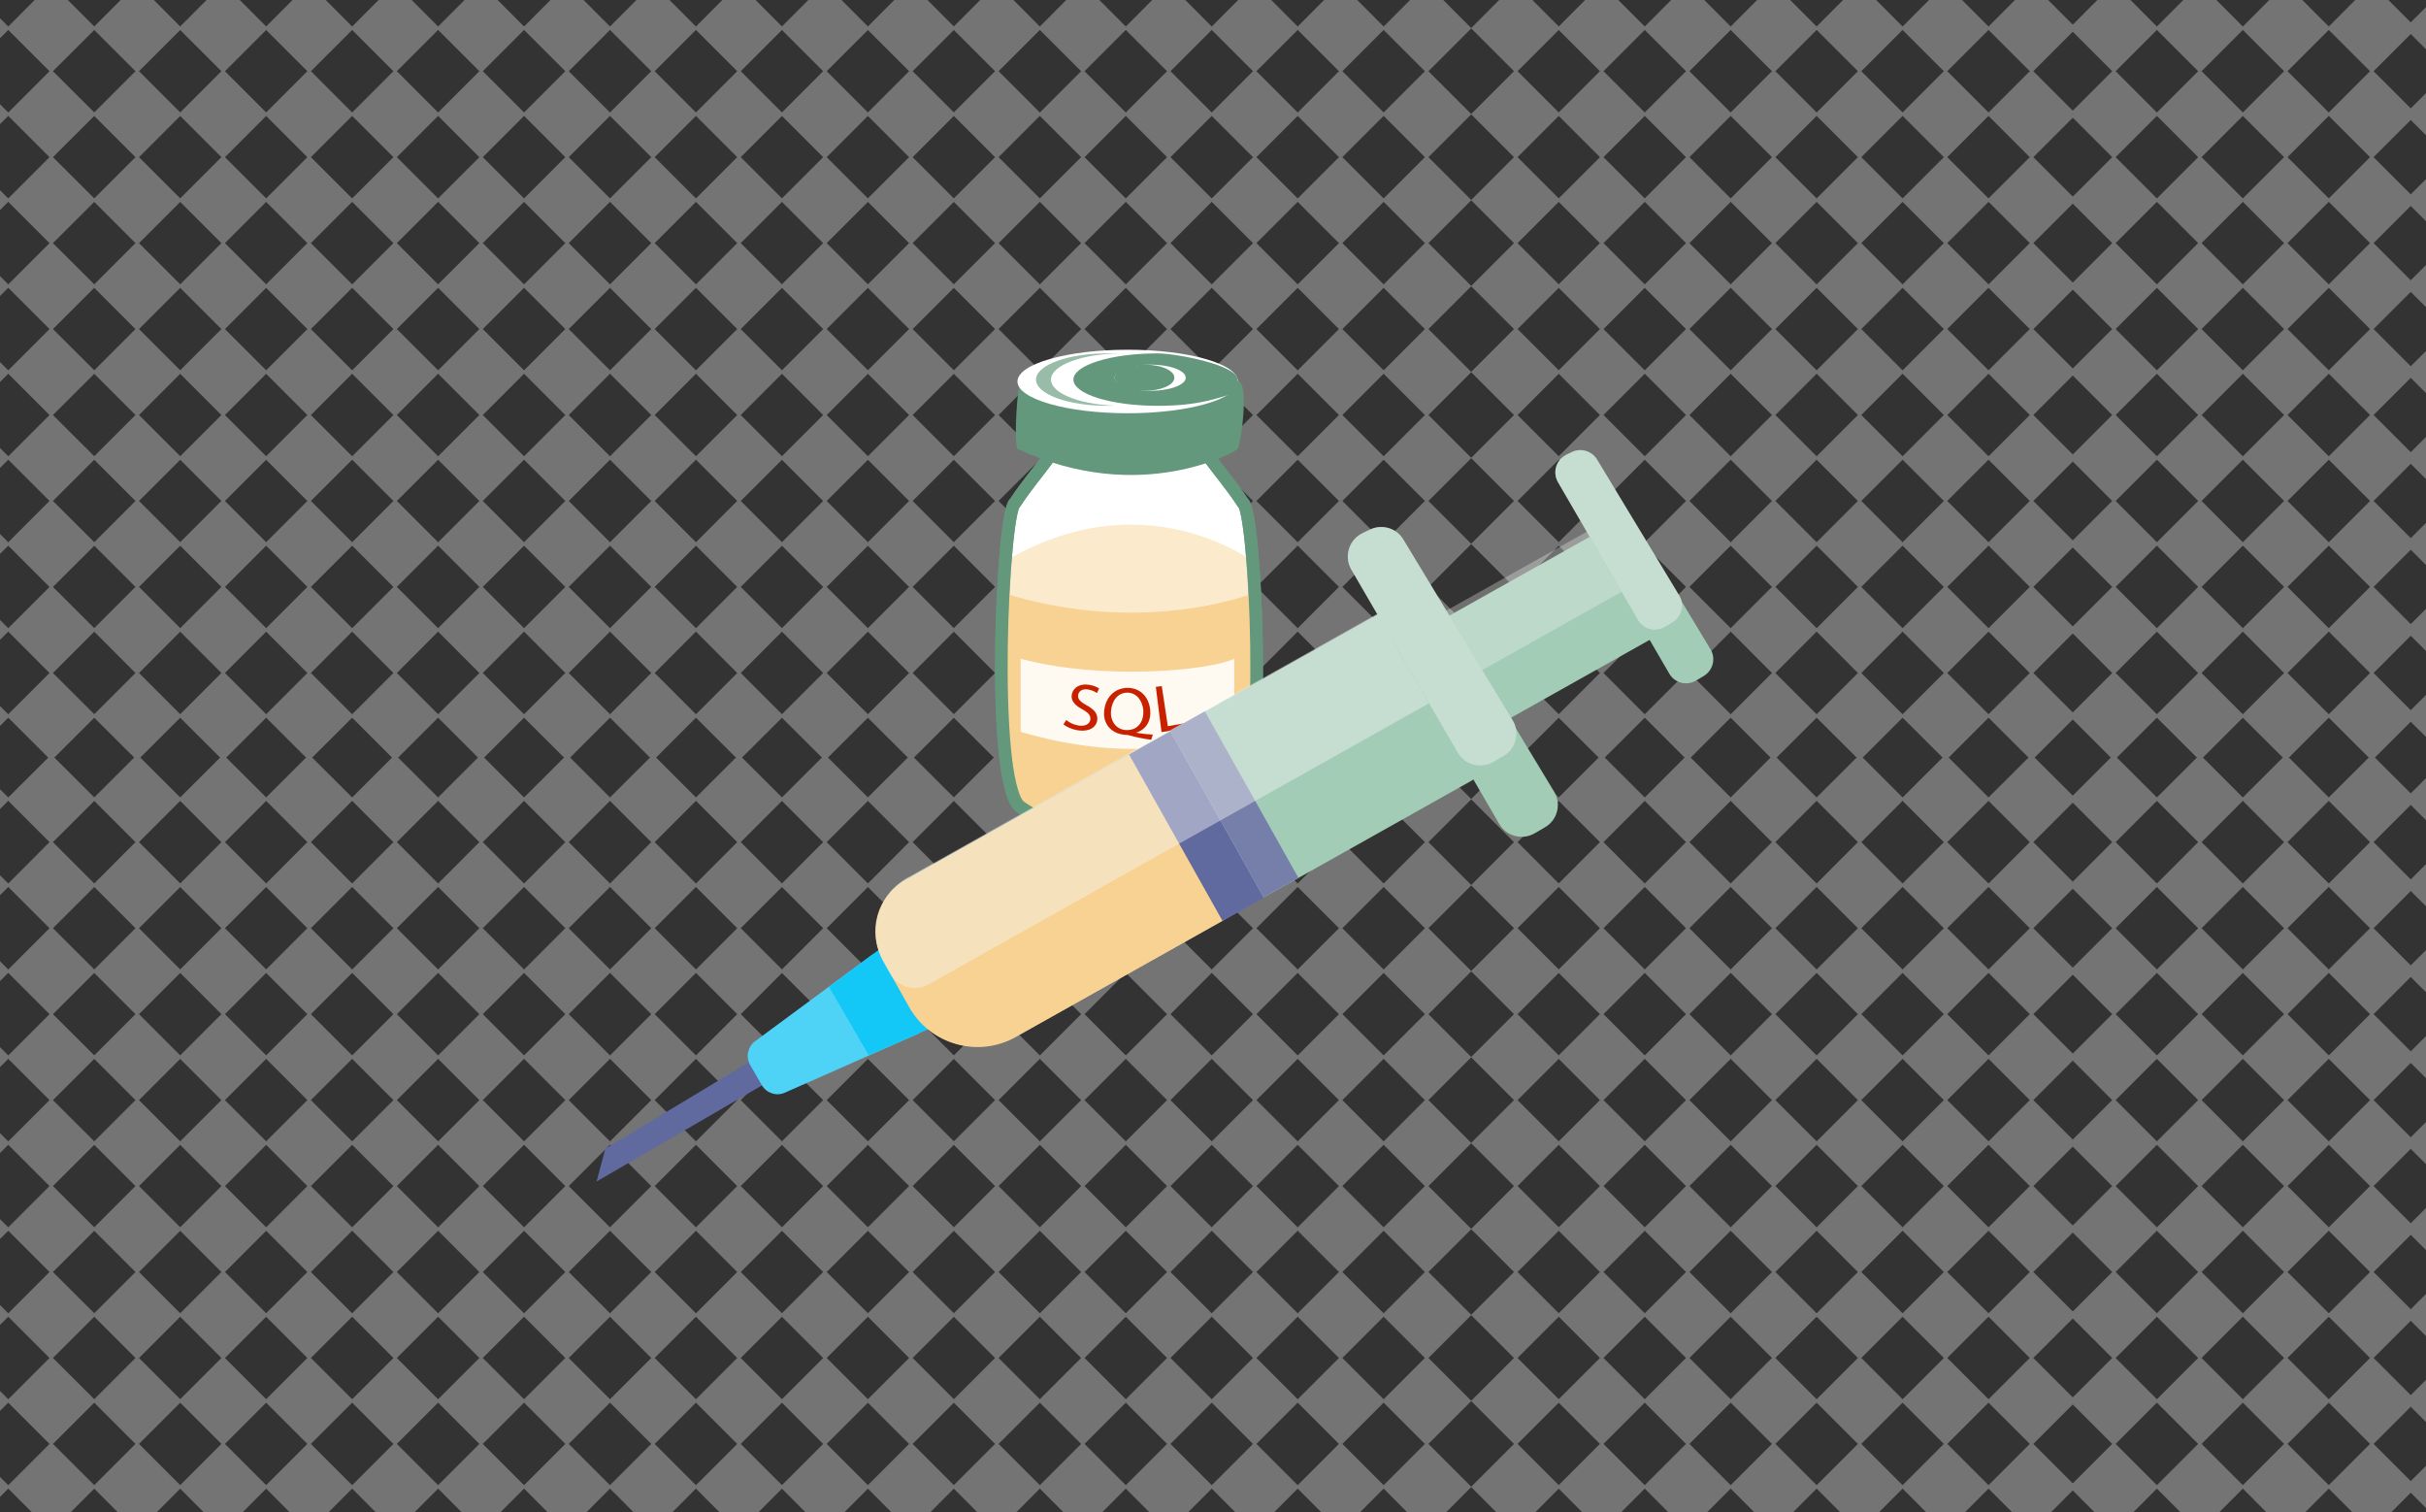 <?xml version="1.0" encoding="UTF-8"?><svg id="Layer_1" xmlns="http://www.w3.org/2000/svg" viewBox="0 0 192.51 119.99"><rect x="0" y="0" width="192.51" height="119.99" fill="#333333" stroke="none"/><defs><style>.cls-1,.cls-2{fill:#f7d292;}.cls-3,.cls-4,.cls-5{fill:#fff;}.cls-6{fill:#efefef;}.cls-7{fill:#a2ccb5;}.cls-8{fill:#c82100;}.cls-9{fill:#13c8f6;}.cls-10,.cls-11{fill:#63987c;}.cls-12{fill:#606a9f;}.cls-13{fill:#757faa;}.cls-14{fill:#4ed3f7;}.cls-4,.cls-15{stroke:#63987c;stroke-miterlimit:10;}.cls-15{fill:none;}.cls-16{opacity:.35;}.cls-5{opacity:.87;}.cls-17{opacity:.31;}.cls-17,.cls-18{fill:#f7f7f7;}.cls-18{opacity:.43;}.cls-2{opacity:.46;}.cls-11{opacity:.65;}</style></defs><g class="cls-16"><polygon class="cls-6" points="-2.62 -1.18 .79 -4.59 -2.75 -8.13 -6.3 -4.59 -2.89 -1.18 -6.3 2.24 -2.89 5.65 -6.3 9.06 -2.89 12.47 -6.3 15.88 -2.89 19.29 -6.3 22.7 -2.89 26.11 -6.3 29.52 -2.89 32.93 -6.3 36.34 -2.89 39.75 -6.3 43.16 -2.89 46.57 -6.3 49.98 -2.89 53.4 -6.3 56.81 -2.75 60.35 .79 56.81 -2.62 53.4 .79 49.98 -2.62 46.57 .79 43.16 -2.62 39.75 .79 36.34 -2.62 32.93 .79 29.52 -2.62 26.11 .79 22.7 -2.62 19.29 .79 15.88 -2.62 12.47 .79 9.06 -2.62 5.65 .79 2.24 -2.62 -1.18"/><polygon class="cls-6" points="4.2 -1.18 7.62 -4.59 4.07 -8.13 .52 -4.59 3.93 -1.18 .52 2.24 3.93 5.65 .52 9.06 3.93 12.47 .52 15.88 3.93 19.29 .52 22.7 3.93 26.11 .52 29.52 3.93 32.93 .52 36.34 3.93 39.75 .52 43.16 3.93 46.57 .52 49.98 3.93 53.4 .52 56.81 4.07 60.35 7.62 56.81 4.2 53.4 7.62 49.98 4.2 46.57 7.62 43.16 4.2 39.75 7.62 36.34 4.2 32.93 7.62 29.52 4.2 26.11 7.62 22.7 4.2 19.29 7.62 15.88 4.2 12.47 7.62 9.06 4.2 5.65 7.62 2.24 4.2 -1.18"/><polygon class="cls-6" points="11.03 -1.18 14.44 -4.59 10.89 -8.13 7.34 -4.59 10.75 -1.18 7.34 2.24 10.75 5.65 7.34 9.06 10.75 12.47 7.34 15.88 10.75 19.29 7.34 22.7 10.75 26.11 7.34 29.52 10.75 32.93 7.34 36.34 10.75 39.75 7.34 43.16 10.75 46.57 7.34 49.98 10.75 53.4 7.34 56.81 10.89 60.35 14.44 56.81 11.03 53.4 14.44 49.98 11.03 46.57 14.44 43.16 11.03 39.75 14.44 36.34 11.03 32.93 14.44 29.52 11.03 26.11 14.44 22.7 11.03 19.29 14.44 15.88 11.03 12.47 14.44 9.06 11.03 5.65 14.44 2.24 11.03 -1.18"/><polygon class="cls-6" points="17.85 -1.18 21.26 -4.59 17.71 -8.13 14.16 -4.59 17.57 -1.18 14.16 2.24 17.57 5.65 14.16 9.06 17.57 12.47 14.16 15.88 17.57 19.29 14.16 22.7 17.57 26.11 14.16 29.52 17.57 32.93 14.16 36.34 17.57 39.75 14.16 43.16 17.57 46.57 14.16 49.98 17.57 53.4 14.16 56.81 17.71 60.35 21.26 56.81 17.85 53.4 21.26 49.98 17.85 46.57 21.26 43.16 17.85 39.75 21.26 36.34 17.85 32.93 21.26 29.52 17.85 26.11 21.26 22.7 17.85 19.29 21.26 15.88 17.85 12.47 21.26 9.06 17.85 5.65 21.26 2.24 17.85 -1.18"/><polygon class="cls-6" points="24.67 -1.18 28.08 -4.59 24.53 -8.13 20.98 -4.59 24.39 -1.18 20.98 2.24 24.39 5.65 20.98 9.06 24.39 12.47 20.98 15.88 24.39 19.29 20.98 22.7 24.39 26.11 20.98 29.52 24.39 32.93 20.98 36.34 24.39 39.75 20.98 43.16 24.39 46.57 20.98 49.98 24.39 53.4 20.98 56.81 24.53 60.35 28.08 56.81 24.67 53.4 28.08 49.98 24.67 46.57 28.08 43.16 24.67 39.75 28.08 36.34 24.67 32.93 28.08 29.52 24.67 26.11 28.08 22.7 24.67 19.29 28.08 15.88 24.67 12.47 28.08 9.06 24.67 5.65 28.08 2.24 24.67 -1.18"/><polygon class="cls-6" points="31.49 -1.18 34.9 -4.59 31.35 -8.13 27.81 -4.59 31.22 -1.18 27.81 2.24 31.22 5.65 27.81 9.06 31.22 12.47 27.81 15.88 31.22 19.29 27.81 22.7 31.22 26.11 27.81 29.52 31.22 32.93 27.81 36.34 31.22 39.75 27.81 43.16 31.22 46.57 27.81 49.98 31.22 53.4 27.81 56.81 31.35 60.35 34.9 56.81 31.49 53.4 34.9 49.98 31.49 46.57 34.9 43.16 31.49 39.75 34.9 36.34 31.49 32.93 34.9 29.52 31.49 26.11 34.9 22.7 31.49 19.29 34.9 15.88 31.49 12.47 34.9 9.06 31.49 5.65 34.9 2.24 31.49 -1.18"/><polygon class="cls-6" points="38.31 -1.18 41.72 -4.59 38.17 -8.13 34.63 -4.59 38.04 -1.18 34.63 2.24 38.04 5.65 34.63 9.06 38.04 12.47 34.63 15.88 38.04 19.29 34.63 22.7 38.04 26.11 34.63 29.52 38.04 32.93 34.63 36.34 38.04 39.75 34.63 43.16 38.04 46.57 34.63 49.98 38.04 53.4 34.63 56.81 38.17 60.35 41.72 56.81 38.31 53.4 41.72 49.98 38.31 46.57 41.72 43.16 38.31 39.75 41.72 36.34 38.31 32.93 41.72 29.52 38.31 26.11 41.72 22.7 38.31 19.29 41.72 15.88 38.31 12.47 41.72 9.06 38.31 5.65 41.72 2.24 38.31 -1.18"/><polygon class="cls-6" points="45.13 -1.18 48.54 -4.59 45 -8.13 41.45 -4.59 44.86 -1.18 41.45 2.24 44.86 5.65 41.45 9.06 44.86 12.47 41.45 15.88 44.86 19.29 41.45 22.7 44.86 26.11 41.45 29.52 44.86 32.93 41.45 36.34 44.86 39.75 41.45 43.16 44.86 46.57 41.45 49.98 44.86 53.4 41.45 56.81 45 60.35 48.54 56.81 45.13 53.4 48.54 49.98 45.13 46.57 48.54 43.16 45.13 39.75 48.54 36.34 45.13 32.93 48.54 29.52 45.13 26.11 48.54 22.7 45.13 19.29 48.54 15.88 45.13 12.47 48.54 9.06 45.13 5.65 48.54 2.24 45.13 -1.18"/><polygon class="cls-6" points="51.95 -1.18 55.36 -4.59 51.82 -8.13 48.27 -4.59 51.68 -1.18 48.27 2.24 51.68 5.65 48.27 9.06 51.68 12.47 48.27 15.88 51.68 19.29 48.27 22.7 51.68 26.11 48.27 29.52 51.68 32.93 48.27 36.34 51.68 39.75 48.27 43.16 51.68 46.57 48.27 49.98 51.68 53.4 48.27 56.81 51.82 60.35 55.36 56.81 51.95 53.4 55.36 49.98 51.95 46.57 55.36 43.16 51.95 39.75 55.36 36.34 51.95 32.93 55.36 29.52 51.95 26.11 55.36 22.7 51.95 19.29 55.36 15.88 51.95 12.47 55.36 9.06 51.95 5.65 55.36 2.24 51.95 -1.18"/><polygon class="cls-6" points="58.78 -1.18 62.19 -4.59 58.64 -8.13 55.09 -4.59 58.5 -1.18 55.09 2.24 58.5 5.65 55.09 9.06 58.5 12.47 55.09 15.88 58.5 19.29 55.09 22.7 58.5 26.11 55.09 29.52 58.5 32.93 55.09 36.34 58.5 39.75 55.09 43.16 58.5 46.57 55.09 49.98 58.5 53.4 55.09 56.81 58.64 60.35 62.19 56.81 58.78 53.4 62.19 49.98 58.78 46.57 62.19 43.16 58.78 39.75 62.19 36.34 58.78 32.93 62.19 29.52 58.78 26.11 62.19 22.7 58.78 19.29 62.19 15.88 58.78 12.47 62.19 9.06 58.78 5.65 62.19 2.24 58.78 -1.18"/><polygon class="cls-6" points="65.6 -1.18 69.01 -4.59 65.46 -8.13 61.91 -4.59 65.32 -1.18 61.91 2.24 65.32 5.65 61.91 9.06 65.32 12.47 61.91 15.88 65.32 19.29 61.91 22.7 65.32 26.11 61.91 29.52 65.32 32.93 61.91 36.34 65.32 39.75 61.91 43.16 65.32 46.57 61.91 49.98 65.32 53.4 61.91 56.81 65.46 60.35 69.01 56.81 65.6 53.4 69.01 49.98 65.6 46.57 69.01 43.16 65.6 39.75 69.01 36.34 65.6 32.93 69.01 29.52 65.6 26.11 69.01 22.7 65.6 19.29 69.01 15.88 65.6 12.47 69.01 9.06 65.6 5.65 69.01 2.24 65.6 -1.18"/><polygon class="cls-6" points="72.42 -1.18 75.83 -4.59 72.28 -8.13 68.73 -4.59 72.14 -1.18 68.73 2.24 72.14 5.65 68.73 9.06 72.14 12.47 68.73 15.88 72.14 19.29 68.73 22.7 72.14 26.11 68.73 29.52 72.14 32.93 68.73 36.34 72.14 39.75 68.73 43.16 72.14 46.57 68.73 49.98 72.14 53.4 68.73 56.81 72.28 60.35 75.83 56.81 72.42 53.4 75.83 49.98 72.42 46.57 75.83 43.16 72.42 39.75 75.83 36.34 72.42 32.93 75.83 29.52 72.42 26.11 75.83 22.7 72.42 19.29 75.83 15.88 72.42 12.47 75.83 9.06 72.42 5.65 75.83 2.24 72.42 -1.18"/><polygon class="cls-6" points="79.24 -1.18 82.65 -4.59 79.1 -8.13 75.55 -4.59 78.96 -1.18 75.55 2.24 78.96 5.65 75.55 9.06 78.96 12.47 75.55 15.88 78.96 19.29 75.55 22.7 78.96 26.11 75.55 29.52 78.96 32.93 75.55 36.34 78.96 39.75 75.55 43.16 78.96 46.57 75.55 49.98 78.96 53.4 75.55 56.81 79.1 60.35 82.65 56.81 79.24 53.4 82.65 49.98 79.24 46.57 82.65 43.16 79.24 39.75 82.65 36.34 79.24 32.93 82.65 29.52 79.24 26.11 82.65 22.7 79.24 19.29 82.65 15.88 79.24 12.47 82.65 9.06 79.24 5.65 82.65 2.24 79.24 -1.18"/><polygon class="cls-6" points="86.06 -1.18 89.47 -4.59 85.92 -8.13 82.38 -4.59 85.79 -1.18 82.38 2.24 85.79 5.65 82.38 9.06 85.79 12.47 82.38 15.88 85.79 19.29 82.38 22.7 85.79 26.11 82.38 29.52 85.79 32.93 82.38 36.34 85.79 39.75 82.38 43.16 85.79 46.57 82.38 49.98 85.79 53.4 82.38 56.81 85.92 60.35 89.47 56.81 86.06 53.4 89.47 49.98 86.06 46.57 89.47 43.16 86.06 39.75 89.47 36.34 86.06 32.93 89.47 29.52 86.06 26.11 89.47 22.7 86.06 19.29 89.47 15.88 86.06 12.47 89.47 9.06 86.06 5.65 89.47 2.24 86.06 -1.18"/><polygon class="cls-6" points="92.88 -1.18 96.29 -4.59 92.74 -8.13 89.2 -4.59 92.61 -1.18 89.2 2.24 92.61 5.65 89.2 9.06 92.61 12.47 89.2 15.88 92.61 19.29 89.2 22.7 92.61 26.11 89.2 29.52 92.61 32.93 89.2 36.34 92.61 39.75 89.2 43.16 92.61 46.57 89.2 49.98 92.61 53.4 89.2 56.81 92.74 60.35 96.29 56.81 92.88 53.4 96.29 49.98 92.88 46.57 96.29 43.16 92.88 39.75 96.29 36.34 92.88 32.93 96.29 29.52 92.88 26.11 96.29 22.7 92.88 19.29 96.29 15.88 92.88 12.47 96.29 9.06 92.88 5.65 96.29 2.24 92.88 -1.18"/><polygon class="cls-6" points="99.7 -1.18 103.11 -4.59 99.57 -8.13 96.02 -4.59 99.43 -1.18 96.02 2.24 99.43 5.65 96.02 9.06 99.43 12.47 96.02 15.88 99.43 19.29 96.02 22.7 99.43 26.11 96.02 29.52 99.43 32.93 96.02 36.34 99.43 39.75 96.02 43.16 99.43 46.57 96.02 49.98 99.43 53.4 96.02 56.81 99.57 60.35 103.11 56.81 99.7 53.4 103.11 49.98 99.7 46.57 103.11 43.16 99.7 39.75 103.11 36.34 99.7 32.93 103.11 29.52 99.7 26.11 103.11 22.7 99.7 19.29 103.11 15.88 99.7 12.47 103.11 9.06 99.7 5.65 103.11 2.24 99.7 -1.18"/><polygon class="cls-6" points="106.52 -1.18 109.93 -4.59 106.39 -8.13 102.84 -4.59 106.25 -1.18 102.84 2.24 106.25 5.65 102.84 9.06 106.25 12.47 102.84 15.88 106.25 19.29 102.84 22.7 106.25 26.11 102.84 29.52 106.25 32.93 102.84 36.34 106.25 39.75 102.84 43.16 106.25 46.57 102.84 49.98 106.25 53.4 102.84 56.81 106.39 60.35 109.93 56.81 106.52 53.4 109.93 49.98 106.52 46.57 109.93 43.16 106.52 39.75 109.93 36.34 106.52 32.93 109.93 29.52 106.52 26.11 109.93 22.7 106.52 19.29 109.93 15.88 106.52 12.47 109.93 9.06 106.52 5.65 109.93 2.24 106.52 -1.18"/><polygon class="cls-6" points="113.35 -1.18 116.76 -4.59 113.21 -8.13 109.66 -4.59 113.07 -1.18 109.66 2.24 113.07 5.65 109.66 9.06 113.07 12.47 109.66 15.88 113.07 19.29 109.66 22.7 113.07 26.11 109.66 29.52 113.07 32.93 109.66 36.34 113.07 39.75 109.66 43.16 113.07 46.57 109.66 49.98 113.07 53.4 109.66 56.81 113.21 60.35 116.76 56.81 113.35 53.4 116.76 49.98 113.35 46.57 116.76 43.16 113.35 39.75 116.76 36.34 113.35 32.93 116.76 29.52 113.35 26.11 116.76 22.7 113.35 19.29 116.76 15.88 113.35 12.47 116.76 9.06 113.35 5.65 116.76 2.24 113.35 -1.18"/><polygon class="cls-6" points="120.42 -1.18 123.83 -4.59 120.28 -8.13 116.73 -4.59 120.14 -1.18 116.73 2.24 120.14 5.65 116.73 9.06 120.14 12.47 116.73 15.88 120.14 19.29 116.73 22.7 120.14 26.11 116.73 29.52 120.14 32.93 116.73 36.34 120.14 39.75 116.73 43.16 120.14 46.57 116.73 49.98 120.14 53.4 116.73 56.81 120.28 60.35 123.83 56.81 120.42 53.4 123.83 49.98 120.42 46.57 123.83 43.16 120.42 39.75 123.83 36.34 120.42 32.93 123.83 29.52 120.42 26.11 123.83 22.7 120.42 19.29 123.83 15.88 120.42 12.47 123.83 9.06 120.42 5.65 123.83 2.24 120.42 -1.18"/><polygon class="cls-6" points="127.24 -1.18 130.65 -4.59 127.1 -8.13 123.55 -4.59 126.96 -1.18 123.55 2.24 126.96 5.65 123.55 9.06 126.96 12.47 123.55 15.88 126.96 19.29 123.55 22.7 126.96 26.11 123.55 29.52 126.96 32.93 123.55 36.34 126.96 39.75 123.55 43.16 126.96 46.57 123.55 49.98 126.96 53.4 123.55 56.81 127.1 60.35 130.65 56.81 127.24 53.4 130.65 49.98 127.24 46.57 130.65 43.16 127.24 39.75 130.65 36.34 127.24 32.93 130.65 29.52 127.24 26.11 130.65 22.7 127.24 19.29 130.65 15.88 127.24 12.47 130.65 9.06 127.24 5.65 130.65 2.24 127.24 -1.18"/><polygon class="cls-6" points="134.06 -1.18 137.47 -4.59 133.92 -8.13 130.38 -4.59 133.79 -1.18 130.38 2.24 133.79 5.65 130.38 9.06 133.79 12.47 130.38 15.88 133.79 19.29 130.38 22.7 133.79 26.11 130.38 29.52 133.79 32.93 130.38 36.34 133.79 39.75 130.38 43.16 133.79 46.57 130.38 49.98 133.79 53.4 130.38 56.81 133.92 60.35 137.47 56.81 134.06 53.4 137.47 49.98 134.06 46.57 137.47 43.16 134.06 39.75 137.47 36.34 134.06 32.93 137.47 29.52 134.06 26.11 137.47 22.7 134.06 19.29 137.47 15.88 134.06 12.47 137.47 9.06 134.06 5.65 137.47 2.24 134.06 -1.18"/><polygon class="cls-6" points="140.88 -1.18 144.29 -4.59 140.74 -8.13 137.2 -4.59 140.61 -1.18 137.2 2.24 140.61 5.65 137.2 9.06 140.61 12.47 137.2 15.88 140.61 19.29 137.2 22.7 140.61 26.11 137.2 29.52 140.61 32.93 137.2 36.34 140.61 39.75 137.2 43.16 140.61 46.57 137.2 49.98 140.61 53.4 137.2 56.81 140.74 60.35 144.29 56.81 140.88 53.4 144.29 49.98 140.88 46.57 144.29 43.16 140.88 39.75 144.29 36.34 140.88 32.93 144.29 29.52 140.88 26.11 144.29 22.7 140.88 19.29 144.29 15.88 140.88 12.47 144.29 9.06 140.88 5.65 144.29 2.24 140.88 -1.18"/><polygon class="cls-6" points="147.7 -1.18 151.11 -4.59 147.57 -8.13 144.02 -4.59 147.43 -1.18 144.02 2.24 147.43 5.65 144.02 9.06 147.43 12.47 144.02 15.88 147.43 19.29 144.02 22.7 147.43 26.11 144.02 29.52 147.43 32.93 144.02 36.34 147.43 39.75 144.02 43.16 147.43 46.57 144.02 49.98 147.43 53.4 144.02 56.81 147.57 60.35 151.11 56.81 147.7 53.4 151.11 49.98 147.7 46.57 151.11 43.16 147.7 39.75 151.11 36.34 147.7 32.93 151.11 29.52 147.7 26.11 151.11 22.7 147.7 19.29 151.11 15.88 147.7 12.47 151.11 9.06 147.7 5.65 151.11 2.24 147.7 -1.18"/><polygon class="cls-6" points="154.52 -1.18 157.93 -4.59 154.39 -8.13 150.84 -4.59 154.25 -1.18 150.84 2.24 154.25 5.65 150.84 9.06 154.25 12.47 150.84 15.88 154.25 19.29 150.84 22.7 154.25 26.11 150.84 29.52 154.25 32.93 150.84 36.34 154.25 39.75 150.84 43.16 154.25 46.57 150.84 49.98 154.25 53.4 150.84 56.81 154.39 60.35 157.93 56.81 154.52 53.4 157.93 49.98 154.52 46.57 157.93 43.16 154.52 39.75 157.93 36.34 154.52 32.93 157.93 29.52 154.52 26.11 157.93 22.7 154.52 19.29 157.93 15.88 154.52 12.47 157.93 9.06 154.52 5.65 157.93 2.24 154.52 -1.18"/><polygon class="cls-6" points="161.35 -1.18 164.76 -4.59 161.21 -8.13 157.66 -4.59 161.07 -1.18 157.66 2.24 161.07 5.65 157.66 9.06 161.07 12.47 157.66 15.88 161.07 19.29 157.66 22.7 161.07 26.11 157.66 29.52 161.07 32.93 157.66 36.34 161.07 39.75 157.66 43.16 161.07 46.57 157.66 49.98 161.07 53.4 157.66 56.81 161.21 60.35 164.76 56.81 161.35 53.4 164.76 49.98 161.35 46.57 164.76 43.16 161.35 39.75 164.76 36.34 161.35 32.93 164.76 29.52 161.35 26.11 164.76 22.7 161.35 19.29 164.76 15.88 161.35 12.47 164.76 9.06 161.35 5.65 164.76 2.24 161.35 -1.18"/><polygon class="cls-6" points="167.88 -1.18 171.29 -4.59 167.74 -8.13 164.2 -4.59 167.61 -1.18 164.2 2.24 167.61 5.65 164.2 9.06 167.61 12.47 164.2 15.88 167.61 19.29 164.2 22.7 167.61 26.11 164.2 29.52 167.61 32.93 164.2 36.34 167.61 39.75 164.2 43.16 167.61 46.57 164.2 49.98 167.61 53.4 164.2 56.81 167.74 60.35 171.29 56.81 167.88 53.4 171.29 49.98 167.88 46.57 171.29 43.16 167.88 39.75 171.29 36.34 167.88 32.93 171.29 29.52 167.88 26.11 171.29 22.7 167.88 19.29 171.29 15.88 167.88 12.47 171.29 9.06 167.88 5.65 171.29 2.24 167.88 -1.18"/><polygon class="cls-6" points="174.7 -1.18 178.11 -4.59 174.57 -8.13 171.02 -4.59 174.43 -1.18 171.02 2.24 174.43 5.65 171.02 9.06 174.43 12.47 171.02 15.88 174.43 19.29 171.02 22.7 174.43 26.11 171.02 29.52 174.43 32.93 171.02 36.34 174.43 39.75 171.02 43.16 174.43 46.57 171.02 49.98 174.43 53.4 171.02 56.81 174.57 60.35 178.11 56.81 174.7 53.4 178.11 49.98 174.7 46.57 178.11 43.16 174.7 39.75 178.11 36.34 174.7 32.93 178.11 29.52 174.7 26.11 178.11 22.7 174.7 19.29 178.11 15.88 174.7 12.47 178.11 9.06 174.7 5.65 178.11 2.24 174.7 -1.18"/><polygon class="cls-6" points="181.52 -1.18 184.93 -4.59 181.39 -8.13 177.84 -4.59 181.25 -1.18 177.84 2.24 181.25 5.65 177.84 9.06 181.25 12.47 177.84 15.88 181.25 19.29 177.84 22.7 181.25 26.11 177.84 29.52 181.25 32.93 177.84 36.34 181.25 39.75 177.84 43.16 181.25 46.57 177.84 49.98 181.25 53.4 177.84 56.81 181.39 60.35 184.93 56.81 181.52 53.4 184.93 49.98 181.52 46.57 184.93 43.16 181.52 39.75 184.93 36.34 181.52 32.93 184.93 29.52 181.52 26.11 184.93 22.7 181.52 19.29 184.93 15.88 181.52 12.47 184.93 9.06 181.52 5.65 184.93 2.24 181.52 -1.18"/><polygon class="cls-6" points="188.35 -1.18 191.76 -4.59 188.21 -8.13 184.66 -4.59 188.07 -1.18 184.66 2.24 188.07 5.65 184.66 9.06 188.07 12.47 184.66 15.88 188.07 19.29 184.66 22.7 188.07 26.11 184.66 29.52 188.07 32.93 184.66 36.34 188.07 39.75 184.66 43.16 188.07 46.57 184.66 49.98 188.07 53.4 184.66 56.81 188.21 60.35 191.76 56.81 188.35 53.4 191.76 49.98 188.35 46.57 191.76 43.16 188.35 39.75 191.76 36.34 188.35 32.93 191.76 29.52 188.35 26.11 191.76 22.7 188.35 19.29 191.76 15.88 188.35 12.47 191.76 9.06 188.35 5.65 191.76 2.24 188.35 -1.18"/><polygon class="cls-6" points="194.52 -1.18 197.93 -4.59 194.39 -8.13 190.84 -4.59 194.25 -1.18 190.84 2.24 194.25 5.65 190.84 9.06 194.25 12.47 190.84 15.88 194.25 19.29 190.84 22.7 194.25 26.11 190.84 29.52 194.25 32.93 190.84 36.34 194.25 39.75 190.84 43.16 194.25 46.57 190.84 49.98 194.25 53.4 190.84 56.81 194.39 60.35 197.93 56.81 194.52 53.4 197.93 49.98 194.52 46.57 197.93 43.16 194.52 39.75 197.93 36.34 194.52 32.93 197.93 29.52 194.52 26.11 197.93 22.7 194.52 19.29 197.93 15.88 194.52 12.47 197.93 9.06 194.52 5.65 197.93 2.24 194.52 -1.18"/><polygon class="cls-6" points="-2.62 66.82 .79 63.41 -2.75 59.87 -6.3 63.41 -2.89 66.82 -6.3 70.24 -2.89 73.65 -6.3 77.06 -2.89 80.47 -6.3 83.88 -2.89 87.29 -6.3 90.7 -2.89 94.11 -6.3 97.52 -2.89 100.93 -6.3 104.34 -2.89 107.75 -6.3 111.16 -2.89 114.57 -6.3 117.98 -2.89 121.4 -6.3 124.81 -2.75 128.35 .79 124.81 -2.62 121.4 .79 117.98 -2.62 114.57 .79 111.16 -2.62 107.75 .79 104.34 -2.62 100.93 .79 97.52 -2.62 94.11 .79 90.7 -2.62 87.29 .79 83.88 -2.62 80.47 .79 77.06 -2.62 73.65 .79 70.24 -2.62 66.82"/><polygon class="cls-6" points="4.2 66.82 7.62 63.41 4.07 59.87 .52 63.41 3.93 66.82 .52 70.24 3.93 73.65 .52 77.06 3.93 80.47 .52 83.88 3.93 87.29 .52 90.7 3.93 94.11 .52 97.52 3.93 100.93 .52 104.34 3.93 107.75 .52 111.16 3.93 114.57 .52 117.98 3.93 121.4 .52 124.81 4.07 128.35 7.62 124.81 4.2 121.4 7.62 117.98 4.2 114.57 7.62 111.16 4.2 107.75 7.62 104.34 4.2 100.93 7.62 97.52 4.2 94.11 7.62 90.7 4.2 87.29 7.62 83.88 4.2 80.47 7.62 77.06 4.2 73.65 7.62 70.24 4.2 66.82"/><polygon class="cls-6" points="11.03 66.82 14.44 63.41 10.89 59.87 7.34 63.41 10.75 66.82 7.34 70.24 10.75 73.65 7.34 77.06 10.75 80.47 7.34 83.88 10.75 87.29 7.34 90.7 10.75 94.11 7.34 97.52 10.75 100.93 7.34 104.34 10.75 107.75 7.34 111.16 10.75 114.57 7.34 117.98 10.75 121.4 7.34 124.81 10.89 128.35 14.44 124.81 11.03 121.4 14.44 117.98 11.03 114.57 14.44 111.16 11.03 107.75 14.44 104.34 11.03 100.93 14.44 97.52 11.03 94.11 14.44 90.7 11.03 87.29 14.44 83.88 11.03 80.47 14.44 77.06 11.03 73.65 14.44 70.24 11.03 66.82"/><polygon class="cls-6" points="17.85 66.82 21.26 63.41 17.71 59.87 14.16 63.41 17.57 66.82 14.16 70.24 17.57 73.65 14.16 77.06 17.57 80.47 14.16 83.88 17.57 87.29 14.16 90.7 17.57 94.11 14.16 97.52 17.57 100.93 14.16 104.34 17.57 107.75 14.16 111.16 17.57 114.57 14.16 117.98 17.57 121.4 14.16 124.81 17.71 128.35 21.26 124.81 17.85 121.4 21.26 117.98 17.85 114.57 21.26 111.16 17.85 107.75 21.26 104.34 17.85 100.93 21.26 97.52 17.85 94.11 21.26 90.7 17.85 87.29 21.26 83.88 17.85 80.47 21.26 77.06 17.85 73.65 21.26 70.24 17.85 66.82"/><polygon class="cls-6" points="24.67 66.82 28.08 63.41 24.53 59.87 20.98 63.41 24.39 66.82 20.98 70.24 24.39 73.65 20.98 77.06 24.39 80.47 20.98 83.88 24.39 87.29 20.98 90.7 24.39 94.11 20.98 97.52 24.39 100.93 20.98 104.34 24.39 107.75 20.98 111.16 24.39 114.57 20.98 117.98 24.39 121.4 20.98 124.81 24.53 128.35 28.08 124.81 24.67 121.4 28.08 117.98 24.67 114.57 28.08 111.16 24.67 107.75 28.08 104.34 24.67 100.93 28.08 97.52 24.67 94.11 28.08 90.7 24.67 87.29 28.08 83.88 24.67 80.47 28.08 77.06 24.67 73.65 28.08 70.24 24.67 66.82"/><polygon class="cls-6" points="31.49 66.82 34.9 63.41 31.35 59.87 27.81 63.41 31.22 66.82 27.81 70.24 31.22 73.65 27.81 77.06 31.22 80.47 27.81 83.88 31.22 87.29 27.81 90.7 31.22 94.11 27.81 97.52 31.22 100.93 27.81 104.34 31.22 107.75 27.81 111.16 31.22 114.57 27.81 117.98 31.22 121.4 27.81 124.81 31.35 128.35 34.9 124.81 31.49 121.4 34.9 117.98 31.49 114.57 34.9 111.16 31.49 107.75 34.9 104.34 31.49 100.93 34.9 97.52 31.49 94.11 34.9 90.7 31.49 87.29 34.9 83.88 31.49 80.47 34.9 77.06 31.49 73.65 34.9 70.24 31.49 66.82"/><polygon class="cls-6" points="38.31 66.82 41.72 63.41 38.17 59.87 34.63 63.41 38.04 66.82 34.63 70.24 38.04 73.65 34.63 77.06 38.04 80.47 34.63 83.88 38.04 87.29 34.63 90.7 38.04 94.11 34.63 97.52 38.04 100.93 34.63 104.34 38.04 107.75 34.63 111.16 38.04 114.57 34.63 117.98 38.04 121.4 34.63 124.81 38.17 128.35 41.72 124.81 38.31 121.4 41.72 117.98 38.31 114.57 41.72 111.16 38.31 107.75 41.72 104.34 38.31 100.93 41.72 97.52 38.31 94.11 41.72 90.7 38.31 87.29 41.72 83.88 38.31 80.47 41.72 77.06 38.31 73.65 41.72 70.24 38.31 66.82"/><polygon class="cls-6" points="45.13 66.82 48.54 63.41 45 59.87 41.45 63.41 44.86 66.82 41.45 70.24 44.86 73.65 41.45 77.06 44.86 80.47 41.45 83.88 44.86 87.29 41.45 90.7 44.86 94.11 41.45 97.52 44.86 100.93 41.45 104.34 44.86 107.75 41.45 111.16 44.86 114.57 41.45 117.98 44.86 121.4 41.45 124.81 45 128.35 48.54 124.81 45.13 121.4 48.54 117.98 45.13 114.57 48.54 111.16 45.13 107.75 48.54 104.34 45.13 100.93 48.54 97.52 45.13 94.11 48.54 90.7 45.13 87.29 48.54 83.88 45.13 80.47 48.54 77.06 45.13 73.65 48.54 70.24 45.13 66.82"/><polygon class="cls-6" points="51.95 66.82 55.36 63.41 51.82 59.87 48.27 63.41 51.68 66.82 48.27 70.24 51.68 73.65 48.27 77.06 51.68 80.47 48.27 83.88 51.68 87.29 48.27 90.7 51.68 94.11 48.27 97.52 51.68 100.93 48.27 104.34 51.68 107.75 48.27 111.16 51.68 114.57 48.27 117.98 51.68 121.4 48.27 124.81 51.82 128.35 55.36 124.81 51.95 121.4 55.36 117.98 51.95 114.57 55.36 111.16 51.95 107.75 55.36 104.34 51.95 100.93 55.36 97.52 51.95 94.11 55.36 90.7 51.95 87.29 55.36 83.88 51.95 80.47 55.36 77.06 51.95 73.65 55.36 70.24 51.95 66.82"/><polygon class="cls-6" points="58.78 66.82 62.19 63.41 58.64 59.87 55.09 63.41 58.5 66.82 55.09 70.24 58.5 73.65 55.09 77.06 58.5 80.47 55.09 83.88 58.5 87.29 55.09 90.7 58.5 94.11 55.09 97.52 58.5 100.93 55.09 104.34 58.5 107.75 55.09 111.16 58.5 114.57 55.09 117.98 58.5 121.4 55.09 124.81 58.64 128.35 62.19 124.81 58.78 121.4 62.19 117.98 58.78 114.57 62.19 111.16 58.78 107.75 62.19 104.34 58.78 100.93 62.19 97.52 58.78 94.11 62.19 90.7 58.78 87.29 62.19 83.88 58.78 80.47 62.19 77.06 58.78 73.65 62.19 70.24 58.78 66.82"/><polygon class="cls-6" points="65.6 66.82 69.01 63.41 65.46 59.87 61.91 63.41 65.32 66.82 61.91 70.24 65.32 73.65 61.91 77.06 65.32 80.47 61.91 83.88 65.32 87.29 61.91 90.7 65.32 94.11 61.91 97.52 65.32 100.93 61.91 104.34 65.32 107.75 61.91 111.16 65.32 114.57 61.91 117.98 65.32 121.4 61.91 124.81 65.46 128.35 69.01 124.81 65.6 121.4 69.01 117.98 65.6 114.57 69.01 111.16 65.6 107.75 69.01 104.34 65.6 100.93 69.01 97.52 65.6 94.11 69.01 90.7 65.6 87.29 69.01 83.88 65.6 80.47 69.01 77.06 65.6 73.65 69.01 70.24 65.6 66.82"/><polygon class="cls-6" points="72.42 66.82 75.83 63.41 72.28 59.87 68.73 63.41 72.14 66.82 68.73 70.24 72.14 73.65 68.73 77.06 72.14 80.47 68.73 83.88 72.14 87.29 68.73 90.7 72.14 94.11 68.73 97.52 72.14 100.93 68.73 104.34 72.14 107.75 68.73 111.16 72.14 114.57 68.73 117.98 72.14 121.4 68.73 124.81 72.28 128.35 75.83 124.81 72.42 121.4 75.83 117.98 72.42 114.57 75.83 111.16 72.42 107.75 75.83 104.34 72.42 100.93 75.83 97.52 72.42 94.11 75.83 90.7 72.42 87.29 75.83 83.88 72.42 80.47 75.83 77.06 72.42 73.65 75.83 70.24 72.42 66.82"/><polygon class="cls-6" points="79.24 66.82 82.65 63.41 79.1 59.87 75.55 63.41 78.96 66.82 75.55 70.24 78.96 73.65 75.55 77.06 78.96 80.47 75.55 83.88 78.96 87.29 75.55 90.7 78.96 94.11 75.55 97.52 78.96 100.93 75.55 104.34 78.96 107.75 75.55 111.16 78.96 114.57 75.55 117.98 78.96 121.4 75.55 124.81 79.1 128.35 82.65 124.81 79.24 121.4 82.65 117.98 79.24 114.57 82.65 111.16 79.24 107.75 82.65 104.34 79.24 100.93 82.65 97.52 79.24 94.11 82.65 90.7 79.24 87.29 82.65 83.88 79.24 80.47 82.65 77.06 79.24 73.65 82.65 70.24 79.24 66.82"/><polygon class="cls-6" points="86.06 66.82 89.47 63.41 85.92 59.87 82.38 63.41 85.79 66.82 82.38 70.24 85.79 73.65 82.38 77.06 85.79 80.47 82.38 83.88 85.79 87.29 82.38 90.7 85.79 94.11 82.38 97.52 85.79 100.93 82.38 104.34 85.79 107.75 82.38 111.16 85.79 114.57 82.38 117.98 85.79 121.4 82.38 124.81 85.92 128.35 89.47 124.81 86.06 121.4 89.47 117.98 86.06 114.57 89.47 111.16 86.06 107.75 89.47 104.34 86.06 100.93 89.47 97.52 86.06 94.11 89.47 90.7 86.06 87.29 89.47 83.88 86.06 80.47 89.47 77.06 86.06 73.65 89.47 70.24 86.06 66.82"/><polygon class="cls-6" points="92.88 66.82 96.29 63.41 92.74 59.87 89.2 63.41 92.61 66.82 89.2 70.24 92.61 73.65 89.2 77.06 92.61 80.47 89.2 83.88 92.61 87.29 89.2 90.7 92.61 94.11 89.2 97.52 92.61 100.93 89.2 104.34 92.61 107.75 89.2 111.16 92.61 114.57 89.2 117.98 92.61 121.4 89.2 124.81 92.74 128.35 96.29 124.81 92.88 121.4 96.29 117.98 92.88 114.57 96.29 111.16 92.88 107.75 96.29 104.34 92.88 100.93 96.29 97.52 92.88 94.11 96.29 90.7 92.88 87.29 96.29 83.88 92.88 80.47 96.29 77.06 92.88 73.65 96.29 70.24 92.88 66.82"/><polygon class="cls-6" points="99.7 66.82 103.11 63.41 99.57 59.87 96.02 63.41 99.43 66.82 96.02 70.24 99.43 73.65 96.02 77.06 99.43 80.47 96.02 83.88 99.43 87.29 96.02 90.7 99.43 94.11 96.02 97.52 99.43 100.93 96.02 104.34 99.43 107.75 96.02 111.16 99.43 114.57 96.02 117.98 99.43 121.4 96.02 124.81 99.57 128.35 103.11 124.81 99.7 121.4 103.11 117.98 99.7 114.57 103.11 111.16 99.7 107.75 103.11 104.34 99.7 100.93 103.11 97.52 99.7 94.11 103.11 90.7 99.7 87.29 103.11 83.88 99.7 80.47 103.11 77.06 99.7 73.65 103.11 70.24 99.7 66.82"/><polygon class="cls-6" points="106.52 66.82 109.93 63.41 106.39 59.87 102.84 63.41 106.25 66.82 102.84 70.24 106.25 73.65 102.84 77.06 106.25 80.47 102.84 83.88 106.25 87.29 102.84 90.7 106.25 94.11 102.84 97.52 106.25 100.93 102.84 104.34 106.25 107.75 102.84 111.16 106.25 114.57 102.84 117.98 106.25 121.4 102.84 124.81 106.39 128.35 109.93 124.81 106.52 121.4 109.93 117.98 106.52 114.57 109.93 111.16 106.52 107.75 109.93 104.34 106.52 100.93 109.93 97.52 106.52 94.11 109.93 90.7 106.52 87.29 109.93 83.88 106.52 80.47 109.93 77.06 106.52 73.65 109.93 70.24 106.52 66.82"/><polygon class="cls-6" points="113.35 66.82 116.76 63.41 113.21 59.87 109.66 63.41 113.07 66.82 109.66 70.24 113.07 73.65 109.66 77.06 113.07 80.47 109.66 83.88 113.07 87.29 109.66 90.7 113.07 94.11 109.66 97.52 113.07 100.93 109.66 104.34 113.07 107.75 109.66 111.16 113.07 114.57 109.66 117.98 113.07 121.4 109.66 124.81 113.21 128.35 116.76 124.81 113.35 121.4 116.76 117.98 113.35 114.57 116.76 111.16 113.35 107.75 116.76 104.34 113.35 100.93 116.76 97.52 113.35 94.11 116.76 90.7 113.35 87.29 116.76 83.88 113.35 80.47 116.76 77.06 113.35 73.65 116.76 70.24 113.35 66.82"/><polygon class="cls-6" points="120.42 66.82 123.83 63.41 120.28 59.87 116.73 63.41 120.14 66.82 116.73 70.24 120.14 73.65 116.73 77.06 120.14 80.47 116.73 83.88 120.14 87.29 116.73 90.7 120.14 94.11 116.73 97.52 120.14 100.93 116.73 104.34 120.14 107.75 116.73 111.16 120.14 114.57 116.73 117.98 120.14 121.4 116.73 124.81 120.28 128.35 123.83 124.81 120.42 121.4 123.83 117.98 120.42 114.57 123.83 111.16 120.42 107.75 123.83 104.34 120.42 100.93 123.83 97.52 120.42 94.11 123.83 90.7 120.42 87.29 123.83 83.88 120.42 80.47 123.83 77.06 120.42 73.65 123.83 70.24 120.42 66.82"/><polygon class="cls-6" points="127.24 66.82 130.65 63.41 127.1 59.87 123.55 63.41 126.96 66.82 123.55 70.24 126.96 73.65 123.55 77.06 126.96 80.47 123.55 83.88 126.96 87.29 123.55 90.7 126.96 94.11 123.55 97.52 126.96 100.93 123.55 104.34 126.96 107.75 123.55 111.16 126.96 114.57 123.55 117.98 126.96 121.4 123.55 124.81 127.1 128.35 130.65 124.81 127.24 121.4 130.65 117.98 127.24 114.57 130.65 111.16 127.24 107.75 130.65 104.34 127.24 100.93 130.65 97.52 127.24 94.11 130.65 90.7 127.24 87.29 130.65 83.88 127.24 80.47 130.65 77.06 127.24 73.65 130.65 70.24 127.24 66.82"/><polygon class="cls-6" points="134.06 66.82 137.47 63.41 133.92 59.87 130.38 63.41 133.79 66.82 130.38 70.24 133.79 73.65 130.38 77.06 133.79 80.47 130.38 83.88 133.79 87.29 130.38 90.7 133.79 94.11 130.38 97.52 133.79 100.93 130.38 104.34 133.79 107.75 130.38 111.16 133.79 114.57 130.38 117.98 133.79 121.4 130.38 124.81 133.92 128.35 137.47 124.81 134.06 121.4 137.47 117.98 134.06 114.57 137.47 111.16 134.06 107.75 137.47 104.34 134.06 100.93 137.47 97.52 134.06 94.11 137.47 90.7 134.06 87.29 137.47 83.88 134.06 80.47 137.47 77.06 134.06 73.65 137.47 70.24 134.06 66.82"/><polygon class="cls-6" points="140.88 66.82 144.29 63.41 140.74 59.87 137.2 63.41 140.61 66.82 137.2 70.24 140.61 73.65 137.2 77.06 140.61 80.47 137.2 83.88 140.61 87.29 137.2 90.7 140.61 94.11 137.2 97.52 140.61 100.93 137.2 104.34 140.61 107.75 137.2 111.16 140.61 114.57 137.2 117.98 140.61 121.4 137.2 124.81 140.74 128.35 144.29 124.81 140.88 121.4 144.29 117.98 140.88 114.57 144.29 111.16 140.88 107.75 144.29 104.34 140.88 100.93 144.29 97.52 140.88 94.11 144.29 90.7 140.88 87.29 144.29 83.88 140.88 80.47 144.29 77.06 140.88 73.65 144.29 70.24 140.88 66.82"/><polygon class="cls-6" points="147.7 66.82 151.11 63.41 147.57 59.87 144.02 63.41 147.43 66.82 144.02 70.24 147.43 73.65 144.02 77.06 147.43 80.47 144.02 83.88 147.43 87.29 144.02 90.7 147.43 94.11 144.02 97.52 147.43 100.93 144.02 104.34 147.43 107.75 144.02 111.16 147.43 114.57 144.02 117.98 147.43 121.4 144.02 124.81 147.57 128.35 151.11 124.81 147.7 121.4 151.11 117.98 147.7 114.57 151.11 111.16 147.7 107.75 151.11 104.34 147.7 100.93 151.11 97.52 147.7 94.11 151.11 90.7 147.7 87.29 151.11 83.88 147.7 80.47 151.11 77.06 147.7 73.65 151.11 70.24 147.7 66.82"/><polygon class="cls-6" points="154.52 66.82 157.93 63.41 154.39 59.87 150.84 63.41 154.25 66.82 150.84 70.24 154.25 73.65 150.84 77.06 154.25 80.47 150.84 83.88 154.25 87.29 150.84 90.7 154.25 94.11 150.84 97.52 154.25 100.93 150.84 104.34 154.25 107.75 150.84 111.16 154.25 114.57 150.84 117.98 154.25 121.4 150.84 124.81 154.39 128.35 157.93 124.81 154.52 121.4 157.93 117.98 154.52 114.57 157.93 111.16 154.52 107.75 157.93 104.34 154.52 100.93 157.93 97.52 154.52 94.11 157.93 90.7 154.52 87.29 157.93 83.88 154.52 80.47 157.93 77.06 154.52 73.65 157.93 70.24 154.52 66.82"/><polygon class="cls-6" points="161.35 66.82 164.76 63.41 161.21 59.87 157.66 63.41 161.07 66.82 157.66 70.24 161.07 73.65 157.66 77.06 161.07 80.47 157.66 83.88 161.07 87.29 157.66 90.7 161.07 94.11 157.66 97.52 161.07 100.93 157.66 104.34 161.07 107.75 157.66 111.16 161.07 114.57 157.66 117.98 161.07 121.4 157.66 124.81 161.21 128.35 164.76 124.81 161.35 121.4 164.76 117.98 161.35 114.57 164.76 111.16 161.35 107.75 164.76 104.34 161.35 100.93 164.76 97.52 161.35 94.11 164.76 90.7 161.35 87.29 164.76 83.88 161.35 80.47 164.76 77.06 161.35 73.65 164.76 70.24 161.35 66.82"/><polygon class="cls-6" points="167.88 66.82 171.29 63.41 167.74 59.87 164.2 63.41 167.61 66.82 164.2 70.24 167.61 73.65 164.2 77.06 167.61 80.47 164.2 83.88 167.61 87.29 164.2 90.7 167.61 94.11 164.2 97.52 167.61 100.93 164.2 104.34 167.61 107.75 164.2 111.16 167.61 114.57 164.2 117.98 167.61 121.4 164.2 124.81 167.74 128.35 171.29 124.81 167.88 121.4 171.29 117.98 167.88 114.57 171.29 111.16 167.88 107.75 171.29 104.34 167.88 100.93 171.29 97.52 167.88 94.11 171.29 90.7 167.88 87.29 171.29 83.88 167.88 80.47 171.29 77.06 167.88 73.65 171.29 70.24 167.88 66.82"/><polygon class="cls-6" points="174.7 66.82 178.11 63.41 174.57 59.87 171.02 63.41 174.43 66.82 171.02 70.24 174.43 73.65 171.02 77.06 174.43 80.47 171.02 83.88 174.43 87.29 171.02 90.7 174.43 94.11 171.02 97.52 174.43 100.93 171.02 104.34 174.43 107.75 171.02 111.16 174.43 114.57 171.02 117.98 174.43 121.4 171.02 124.81 174.57 128.35 178.11 124.81 174.7 121.4 178.11 117.98 174.7 114.57 178.11 111.16 174.7 107.75 178.11 104.34 174.7 100.93 178.11 97.52 174.7 94.11 178.11 90.7 174.7 87.29 178.11 83.88 174.7 80.47 178.11 77.06 174.7 73.65 178.11 70.24 174.7 66.82"/><polygon class="cls-6" points="181.52 66.82 184.93 63.41 181.39 59.87 177.84 63.41 181.25 66.82 177.84 70.24 181.25 73.65 177.84 77.06 181.25 80.47 177.84 83.88 181.25 87.29 177.84 90.7 181.25 94.11 177.84 97.52 181.25 100.93 177.84 104.34 181.25 107.75 177.84 111.16 181.25 114.57 177.84 117.98 181.25 121.4 177.84 124.81 181.39 128.35 184.93 124.81 181.52 121.4 184.93 117.98 181.52 114.57 184.93 111.16 181.52 107.75 184.93 104.34 181.52 100.93 184.93 97.52 181.52 94.11 184.93 90.7 181.52 87.29 184.93 83.88 181.52 80.47 184.93 77.06 181.52 73.65 184.93 70.24 181.52 66.82"/><polygon class="cls-6" points="188.35 66.82 191.76 63.41 188.21 59.87 184.66 63.41 188.07 66.82 184.66 70.24 188.07 73.65 184.66 77.06 188.07 80.47 184.66 83.88 188.07 87.29 184.66 90.7 188.07 94.11 184.66 97.52 188.07 100.93 184.66 104.34 188.07 107.75 184.66 111.16 188.07 114.57 184.66 117.98 188.07 121.4 184.66 124.81 188.21 128.35 191.76 124.81 188.35 121.4 191.76 117.98 188.35 114.57 191.76 111.16 188.35 107.75 191.76 104.34 188.35 100.93 191.76 97.52 188.35 94.11 191.76 90.7 188.35 87.29 191.76 83.88 188.35 80.47 191.76 77.06 188.35 73.65 191.76 70.24 188.35 66.82"/><polygon class="cls-6" points="194.52 66.82 197.93 63.41 194.39 59.87 190.84 63.41 194.25 66.82 190.84 70.24 194.25 73.65 190.84 77.06 194.25 80.47 190.84 83.88 194.25 87.29 190.84 90.7 194.25 94.11 190.84 97.52 194.25 100.93 190.84 104.34 194.25 107.75 190.84 111.16 194.25 114.57 190.84 117.98 194.25 121.4 190.84 124.81 194.39 128.35 197.93 124.81 194.52 121.4 197.93 117.98 194.52 114.57 197.93 111.16 194.52 107.75 197.93 104.34 194.52 100.93 197.93 97.52 194.52 94.11 197.93 90.7 194.52 87.29 197.93 83.88 194.52 80.47 197.93 77.06 194.52 73.65 197.93 70.24 194.52 66.82"/></g><path class="cls-4" d="m98.64,39.91c-1.97-2.97-3.62-4.15-3.29-5.64,1.2-2.16-4.69-.39-5.76-.05-1.06-.33-6.96-2.11-5.76.05.33,1.48-1.32,2.67-3.29,5.64-.99.59-1.97,21.66.33,24.04,3.25,2.39,7.81,2.17,8.72,2.09.91.07,5.48.3,8.72-2.09,2.3-2.37,1.32-23.44.33-24.04Z"/><path class="cls-1" d="m79.54,47.03c-.3.59-.12,15.42,1.33,16.91,3.25,2.39,7.81,2.17,8.72,2.09.91.07,5.48.3,8.72-2.09,1.45-1.49,1.6-10.38,1.26-16.91,0,0-8.75,3.56-20.03,0Z"/><path class="cls-2" d="m79.54,44.66c0,2.37-.12,15.42,1.33,16.91,3.25,2.39,7.81,2.17,8.72,2.09.91.07,5.48.3,8.72-2.09,1.45-1.49,1.6-10.38,1.26-16.91,0,0-8.75-6.83-20.03,0Z"/><path class="cls-10" d="m81.03,30.12c-.3.3-.59,4.75-.3,5.49,9.79,4.6,17.5.15,17.5,0,.3-.74.89-5.3,0-5.4-.89-2.76-15.43-3.36-17.21-.09Z"/><ellipse class="cls-3" cx="89.49" cy="30.27" rx="8.75" ry="2.52"/><ellipse class="cls-11" cx="87.85" cy="30.12" rx="5.64" ry="2.08"/><ellipse class="cls-3" cx="89.04" cy="30.12" rx="5.64" ry="2.08"/><path class="cls-10" d="m98.21,30.12c0,.12.33.89.33.89-1.95.59-3.36,1.19-6.68,1.19-3.69,0-6.68-.93-6.68-2.08s2.99-2.08,6.68-2.08c1.47,0,6.35.93,6.35,2.08Z"/><ellipse class="cls-3" cx="91.27" cy="29.97" rx="2.82" ry="1.04"/><ellipse class="cls-10" cx="90.82" cy="29.97" rx="2.37" ry="1.04"/><path class="cls-15" d="m98.64,39.91c-1.97-2.97-3.62-4.15-3.29-5.64,1.2-2.16-4.69-.39-5.76-.05-1.06-.33-6.96-2.11-5.76.05.33,1.48-1.32,2.67-3.29,5.64-.99.59-1.97,21.66.33,24.04,3.25,2.39,7.81,2.17,8.72,2.09.91.07,5.48.3,8.72-2.09,2.3-2.37,1.32-23.44.33-24.04Z"/><path class="cls-5" d="m97.94,58.07c-2.96,1.04-8.62,2.44-16.95,0,0,.45,0-5.8,0-5.8,6.69,1.78,15.16.89,16.95,0v5.8Z"/><path class="cls-8" d="m84.61,57.13c.21.18.55.36.93.43.56.1.93-.1.98-.46.05-.33-.15-.55-.65-.83-.61-.32-.93-.72-.81-1.21.13-.55.69-.84,1.38-.72.37.06.62.18.78.29-.06.12-.12.24-.18.36-.11-.08-.35-.22-.68-.28-.5-.09-.75.16-.8.4-.07.33.13.55.63.83.62.34.94.67.88,1.19-.06.55-.61.99-1.64.8-.42-.08-.85-.28-1.04-.46.08-.12.15-.23.23-.35Z"/><path class="cls-8" d="m91.36,58.7c-.61-.08-1.2-.2-1.71-.34-.09-.03-.18-.05-.27-.05-1.05-.03-1.88-.75-1.76-1.91.12-1.15.9-1.82,1.86-1.82.97,0,1.68.68,1.79,1.74.09.92-.36,1.57-1.08,1.8,0,0,0,.01,0,.02.43.08.91.13,1.29.15-.04.13-.09.27-.13.4Zm-.63-2.31c-.05-.72-.49-1.43-1.27-1.43-.8,0-1.24.69-1.3,1.47-.06.76.39,1.5,1.27,1.5.9,0,1.35-.72,1.29-1.54Z"/><path class="cls-8" d="m91.72,54.5c.16-.02.31-.04.47-.06.16,1.06.32,2.12.48,3.18.61-.09,1.21-.21,1.81-.35.03.13.06.25.09.38-.79.19-1.59.34-2.4.44-.15-1.19-.3-2.39-.45-3.58Z"/><polygon class="cls-12" points="61.19 85.7 47.34 93.75 48.03 91.15 60.13 83.86 61.19 85.7"/><path class="cls-14" d="m72.71,82.09l-10.43,4.61c-.67.3-1.46.04-1.83-.6l-.92-1.59c-.37-.64-.2-1.45.39-1.89l9.17-6.78c.69-.51,1.68-.31,2.11.44l2.19,3.77c.43.74.12,1.7-.67,2.05Z"/><polygon class="cls-9" points="74.19 81.44 68.93 83.72 65.79 78.31 70.38 74.88 74.19 81.44"/><path class="cls-7" d="m73.11,58.77h43.05c1.4,0,2.53,1.13,2.53,2.53v9.89c0,1.5-1.22,2.73-2.73,2.73h-41.47c-3.45,0-6.24-2.8-6.24-6.24v-4.05c0-2.68,2.18-4.86,4.86-4.86Z" transform="translate(-20.52 54.27) rotate(-29.32)"/><path class="cls-1" d="m74.46,64.65h21.01c.46,0,.84.38.84.84v12.8c0,.83-.67,1.5-1.5,1.5h-18.81c-3.43,0-6.21-2.78-6.21-6.21v-4.28c0-2.57,2.09-4.66,4.66-4.66Z" transform="translate(-24.73 49.93) rotate(-29.32)"/><rect class="cls-12" x="93.07" y="57.97" width="3.76" height="15.15" transform="translate(-19.94 54.9) rotate(-29.32)"/><rect class="cls-13" x="96.36" y="56.24" width="3.16" height="15.15" transform="translate(-18.7 56.14) rotate(-29.32)"/><path class="cls-18" d="m71.43,59.15h45.61v8.2h-48.3c-1.25,0-2.26-1.01-2.26-2.26v-1c0-2.73,2.22-4.95,4.95-4.95Z" transform="translate(-19.22 53.04) rotate(-29.32)"/><rect class="cls-7" x="114.65" y="45.19" width="16.2" height="9.46" transform="translate(-8.72 66.51) rotate(-29.32)"/><rect class="cls-17" x="113.46" y="45.04" width="16.2" height="5.51" transform="translate(-7.83 65.65) rotate(-29.32)"/><path class="cls-7" d="m126.77,40.34l.44-.21c.72-.35,1.58-.09,2,.59l6.52,10.79c.45.74.2,1.7-.55,2.14l-.61.36c-.74.43-1.68.18-2.11-.56l-6.35-10.93c-.45-.78-.15-1.78.66-2.17Z"/><path class="cls-7" d="m124.29,36.08l.44-.21c.72-.35,1.58-.09,2,.59l6.52,10.79c.45.74.2,1.7-.55,2.14l-.61.36c-.74.43-1.68.18-2.11-.56l-6.35-10.93c-.45-.78-.15-1.78.66-2.17Z"/><path class="cls-18" d="m124.29,36.08l.44-.21c.72-.35,1.58-.09,2,.59l6.52,10.79c.45.74.2,1.7-.55,2.14l-.61.36c-.74.43-1.68.18-2.11-.56l-6.35-10.93c-.45-.78-.15-1.78.66-2.17Z"/><path class="cls-7" d="m111.42,47.96l.58-.28c.96-.46,2.11-.12,2.65.79l8.67,14.34c.6.98.27,2.27-.73,2.84l-.81.47c-.98.57-2.24.24-2.81-.74l-8.45-14.53c-.6-1.03-.19-2.36.88-2.88Z"/><path class="cls-7" d="m108.13,42.3l.58-.28c.96-.46,2.11-.12,2.65.79l8.67,14.34c.6.98.27,2.27-.73,2.84l-.81.47c-.98.57-2.24.24-2.81-.74l-8.45-14.53c-.6-1.03-.19-2.36.88-2.88Z"/><path class="cls-18" d="m108.13,42.3l.58-.28c.96-.46,2.11-.12,2.65.79l8.67,14.34c.6.98.27,2.27-.73,2.84l-.81.47c-.98.57-2.24.24-2.81-.74l-8.45-14.53c-.6-1.03-.19-2.36.88-2.88Z"/></svg>